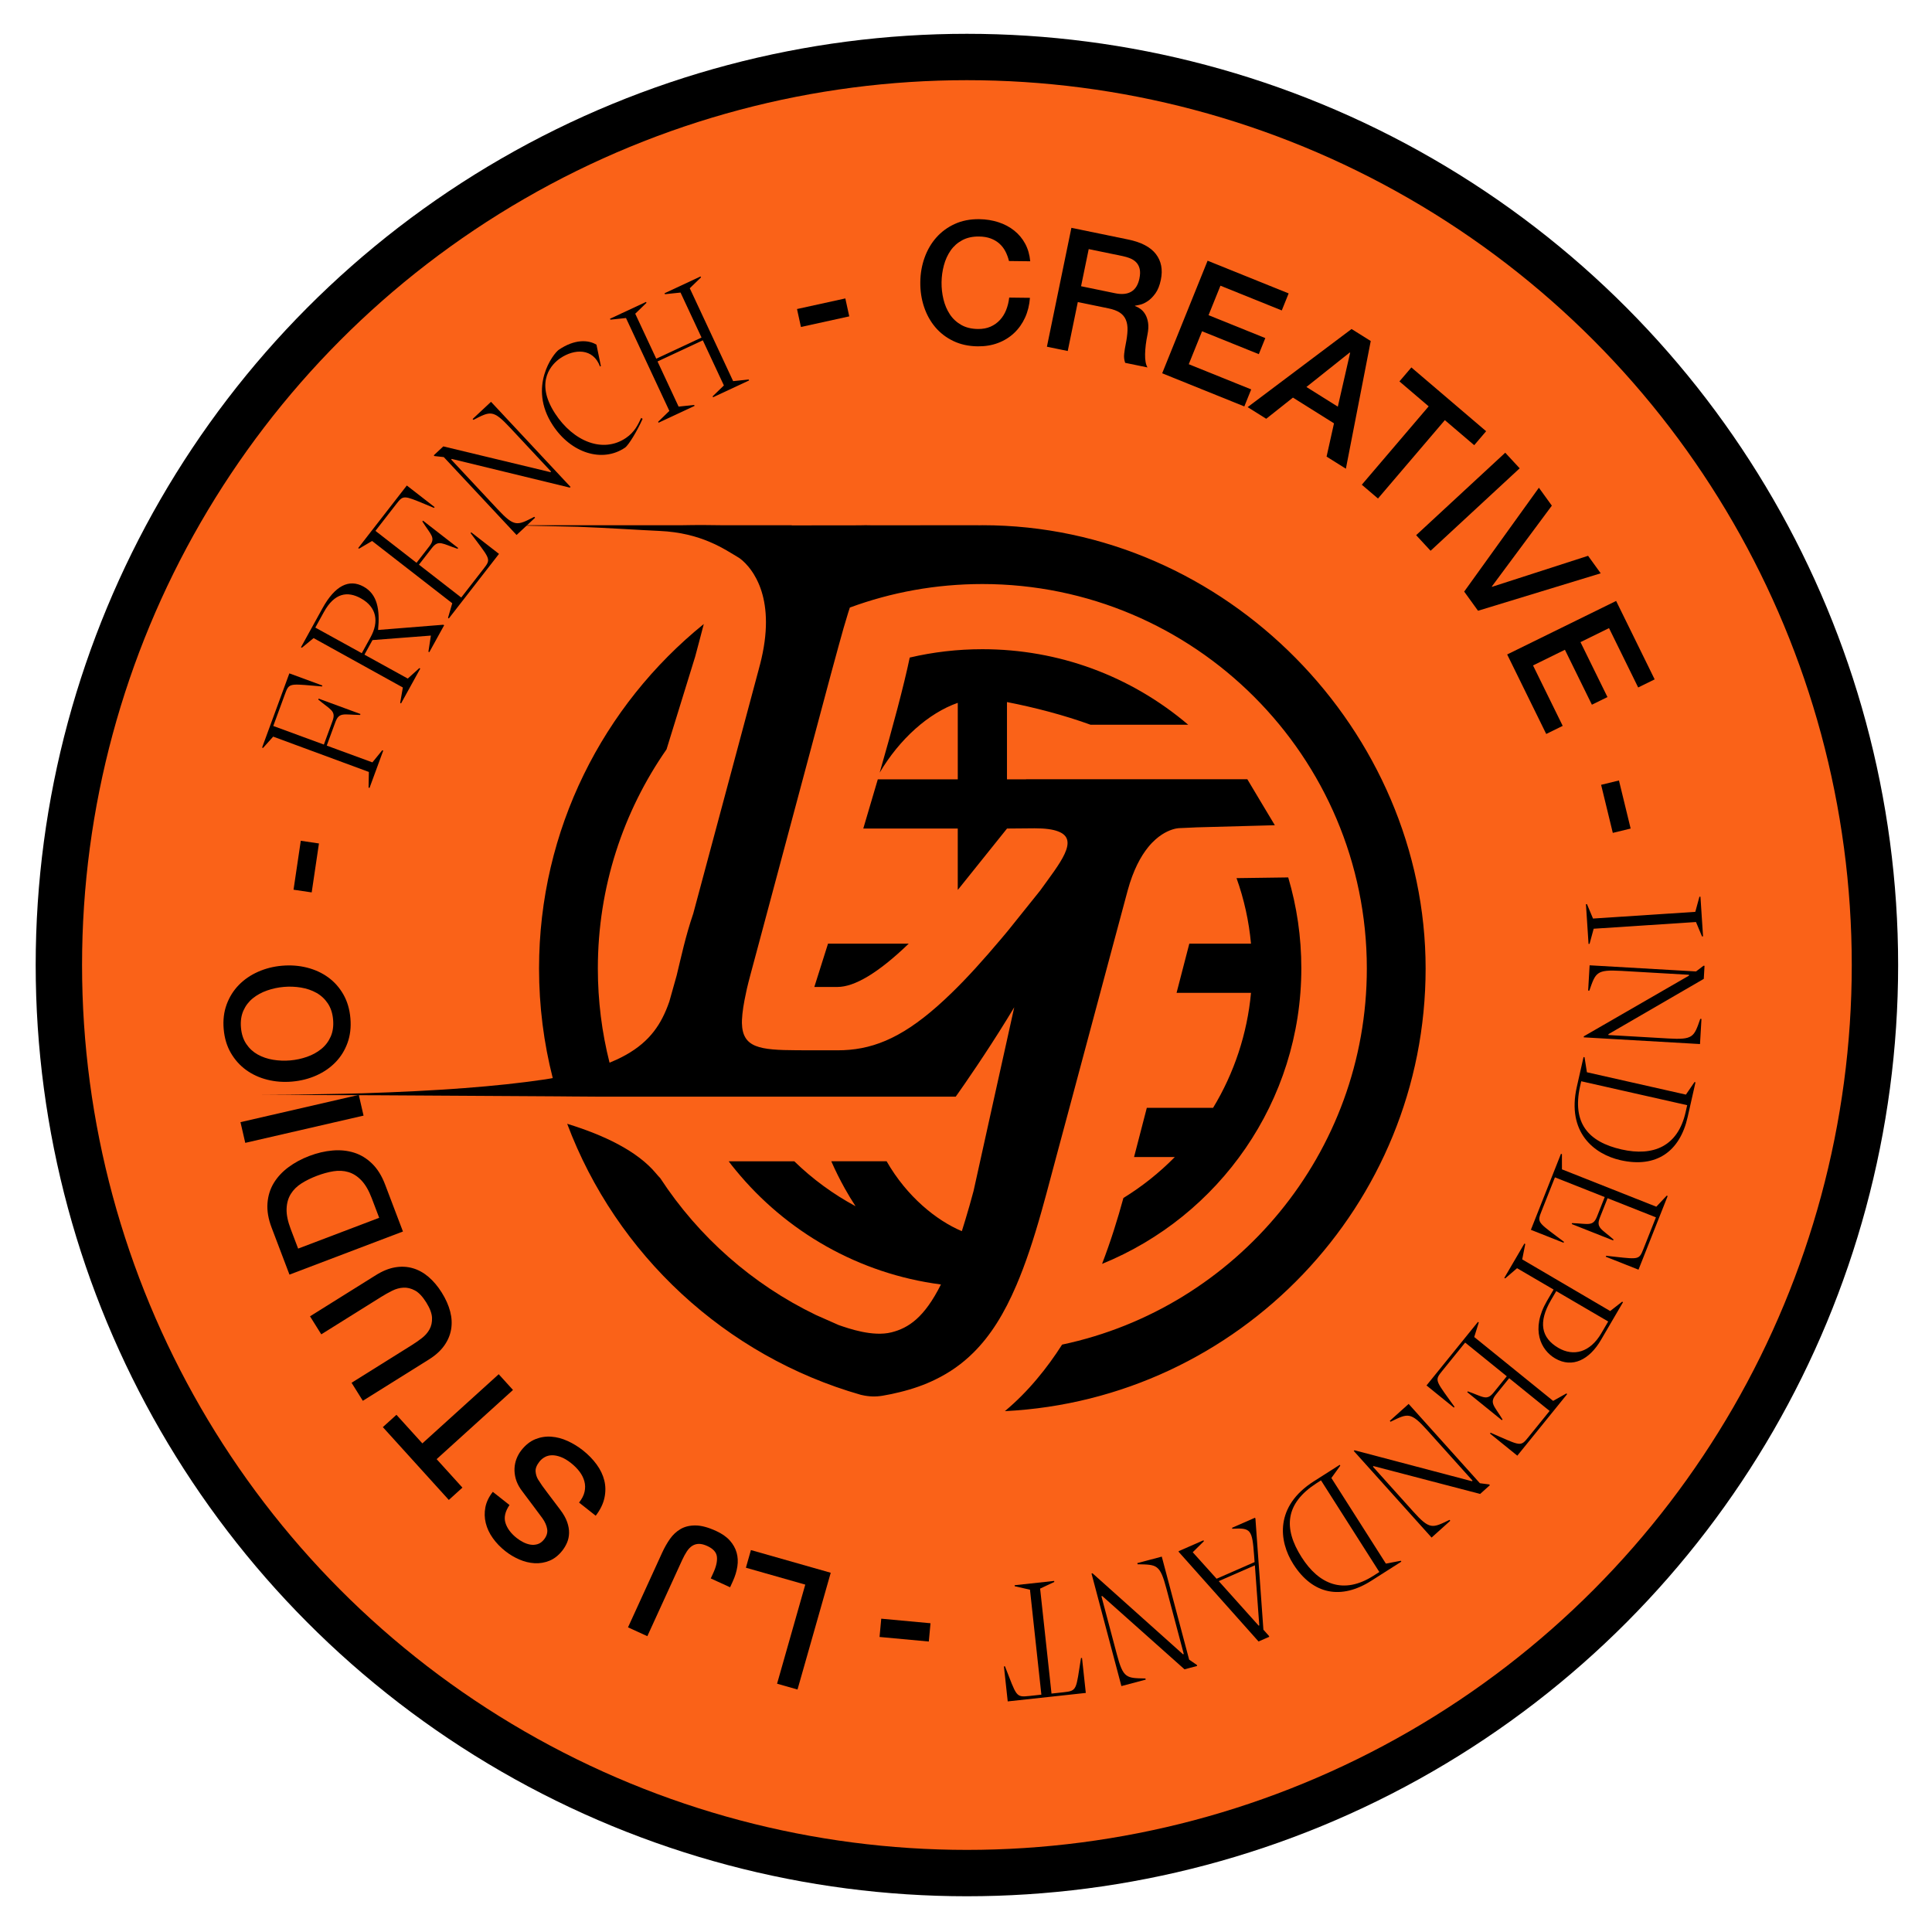 <?xml version="1.0" encoding="UTF-8"?>
<svg id="Calque_1" xmlns="http://www.w3.org/2000/svg" version="1.1" viewBox="0 0 500 500">
  <!-- Generator: Adobe Illustrator 29.6.1, SVG Export Plug-In . SVG Version: 2.1.1 Build 9)  -->
  <defs>
    <style>
      .st0 {
        fill: #fa6218;
      }
    </style>
  </defs>
  <circle cx="250.235" cy="249.75" r="241"/>
  <circle class="st0" cx="250.235" cy="249.75" r="229"/>
  <g>
    <path d="M206.396,437.246l-5.29-1.504,7.296-25.646-15.363-4.371,1.3-4.57,20.653,5.875-8.597,30.217h0Z"/>
    <path d="M171.387,401.787c.574-1.255,1.235-2.42,1.985-3.496.751-1.076,1.666-1.932,2.746-2.566,1.081-.635,2.369-.949,3.866-.941,1.497.007,3.272.48,5.326,1.418,1.521.695,2.708,1.521,3.561,2.476.854.954,1.442,1.997,1.763,3.128.322,1.131.386,2.33.194,3.597s-.587,2.554-1.185,3.861l-.695,1.521-5.002-2.287.678-1.48c.744-1.627,1.046-3.014.908-4.156-.137-1.145-.967-2.063-2.488-2.759-.801-.366-1.516-.548-2.146-.546-.63.002-1.205.167-1.725.494-.52.326-.992.812-1.417,1.457-.423.645-.837,1.406-1.239,2.287l-8.983,19.648-5.002-2.287,8.855-19.367v-.002h0Z"/>
    <path d="M149.86,388.861c.746-.943,1.222-1.876,1.426-2.799.205-.922.188-1.822-.051-2.703-.238-.881-.654-1.715-1.249-2.501-.592-.786-1.326-1.525-2.201-2.217-.943-.745-1.835-1.272-2.676-1.582-.84-.309-1.604-.454-2.292-.437-.687.018-1.299.18-1.838.482-.539.303-.99.684-1.354,1.145-.746.943-1.083,1.809-1.012,2.594s.288,1.47.647,2.055c.621,1.013,1.398,2.123,2.333,3.329.935,1.206,2.072,2.712,3.412,4.519.84,1.113,1.434,2.17,1.781,3.174s.509,1.945.488,2.825c-.023.88-.193,1.698-.512,2.456s-.732,1.459-1.242,2.104c-.982,1.242-2.09,2.113-3.327,2.613s-2.517.713-3.842.639c-1.323-.074-2.641-.396-3.95-.963-1.309-.567-2.516-1.287-3.621-2.16-1.289-1.019-2.371-2.146-3.246-3.379-.875-1.234-1.481-2.526-1.816-3.875-.335-1.351-.37-2.714-.103-4.092.267-1.379.909-2.713,1.927-4l4.315,3.41c-1.14,1.678-1.486,3.228-1.038,4.647s1.42,2.722,2.916,3.903c.507.4,1.065.758,1.676,1.072.612.314,1.232.523,1.859.628.628.104,1.25.062,1.865-.124.616-.188,1.168-.592,1.66-1.213.691-.875.962-1.772.812-2.695-.149-.922-.562-1.855-1.237-2.801-.074-.095-.359-.479-.855-1.152-.496-.672-1.054-1.421-1.673-2.246-.619-.826-1.225-1.633-1.819-2.419-.592-.786-1.014-1.354-1.264-1.7-.605-.891-1.034-1.789-1.288-2.699-.252-.91-.357-1.808-.314-2.689.043-.882.222-1.723.535-2.521.314-.799.726-1.521,1.234-2.165,1.092-1.381,2.306-2.338,3.642-2.87,1.337-.532,2.711-.745,4.123-.639,1.411.105,2.818.479,4.219,1.119,1.401.64,2.711,1.441,3.931,2.405,1.404,1.11,2.591,2.328,3.561,3.655.97,1.328,1.634,2.711,1.99,4.152.357,1.441.371,2.938.041,4.49-.33,1.553-1.083,3.098-2.261,4.635l-4.314-3.41h.002,0Z"/>
    <path d="M116.155,388.184l-17.076-18.847,3.522-3.19,6.705,7.4,19.761-17.901,3.692,4.075-19.759,17.903,6.676,7.368-3.521,3.191h0Z"/>
    <path d="M93.901,362.525l-2.916-4.664,15.521-9.703c.896-.56,1.777-1.17,2.642-1.832.866-.663,1.538-1.43,2.015-2.299s.692-1.867.643-2.996c-.048-1.129-.546-2.451-1.496-3.969-.949-1.518-1.919-2.545-2.913-3.083-.993-.538-1.985-.782-2.976-.733-.989.047-1.972.316-2.948.804-.974.489-1.91,1.013-2.804,1.573l-15.521,9.703-2.915-4.664,17.05-10.659c1.716-1.073,3.372-1.745,4.967-2.016s3.121-.195,4.577.226c1.458.422,2.816,1.171,4.079,2.25,1.264,1.078,2.408,2.438,3.434,4.08s1.747,3.267,2.165,4.873c.417,1.607.496,3.159.236,4.653-.259,1.493-.86,2.899-1.802,4.214-.941,1.316-2.271,2.51-3.987,3.582l-17.05,10.66h0Z"/>
    <path d="M74.915,329.873l-4.625-12.176c-.854-2.248-1.209-4.342-1.068-6.278.144-1.938.682-3.679,1.615-5.227.935-1.546,2.197-2.912,3.786-4.097,1.59-1.186,3.399-2.162,5.428-2.934,2.03-.771,4.032-1.241,6.007-1.41,1.975-.171,3.826.013,5.551.55,1.726.536,3.285,1.481,4.677,2.835,1.394,1.354,2.517,3.155,3.371,5.403l4.625,12.175-29.368,11.158h0ZM98.134,315.168l-1.922-5.06c-.76-2.001-1.65-3.538-2.669-4.61-1.02-1.072-2.14-1.791-3.362-2.159-1.221-.366-2.52-.438-3.894-.215-1.375.224-2.802.616-4.283,1.18-1.48.563-2.809,1.216-3.985,1.962-1.176.744-2.099,1.66-2.77,2.746-.669,1.086-1.03,2.368-1.08,3.846-.051,1.479.305,3.219,1.065,5.221l1.922,5.059,20.977-7.969h0Z"/>
    <path d="M63.473,295.773l-1.235-5.359,30.615-7.052,1.235,5.36-30.614,7.051h0Z"/>
    <path d="M57.89,266.328c-.2-2.338.058-4.472.776-6.403.718-1.931,1.766-3.603,3.147-5.017,1.38-1.414,3.035-2.55,4.963-3.406,1.929-.857,4.004-1.382,6.225-1.572,2.251-.193,4.399-.031,6.445.485,2.047.517,3.87,1.354,5.471,2.512,1.601,1.159,2.913,2.628,3.934,4.41,1.021,1.782,1.632,3.843,1.833,6.18.2,2.339-.052,4.473-.754,6.401-.703,1.931-1.745,3.603-3.125,5.016-1.38,1.414-3.034,2.549-4.963,3.406-1.928.858-4.017,1.383-6.269,1.576-2.22.19-4.354.027-6.401-.489-2.046-.516-3.87-1.354-5.471-2.512-1.6-1.157-2.919-2.628-3.956-4.409-1.036-1.779-1.653-3.838-1.854-6.178h-.001ZM62.361,265.945c.143,1.666.603,3.076,1.378,4.231.777,1.155,1.76,2.065,2.951,2.728,1.19.664,2.517,1.117,3.98,1.359,1.464.243,2.94.3,4.431.172,1.49-.128,2.937-.436,4.336-.924,1.401-.488,2.632-1.16,3.691-2.017,1.061-.856,1.875-1.92,2.442-3.19.569-1.27.781-2.738.639-4.404-.144-1.666-.603-3.076-1.379-4.232-.776-1.154-1.759-2.064-2.95-2.728-1.19-.663-2.517-1.115-3.98-1.358-1.463-.243-2.94-.301-4.431-.172-1.491.127-2.936.436-4.336.924-1.401.488-2.631,1.16-3.692,2.016-1.06.857-1.874,1.921-2.442,3.191s-.781,2.738-.639,4.404h0Z"/>
    <path d="M75.966,230.256l1.878-12.666,4.701.697-1.878,12.666-4.7-.697h0Z"/>
    <path d="M83.429,177.406l-.09.248c-.958-.07-1.778-.137-2.499-.215-5.999-.516-6.096-.505-7.098,2.221l-3.019,8.221,13.093,4.809,2.23-6.072c.986-2.684-.525-2.911-3.674-5.567l.091-.248,10.822,3.976-.091.247c-4.202-.044-5.418-.818-6.404,1.866l-2.23,6.072,11.813,4.338,2.559-3.139.248.092-3.55,9.664-.248-.091.081-4.048-24.766-9.144-2.622,2.927-.248-.09,7.054-19.207,8.549,3.141h0Z"/>
    <path d="M114.719,161.683l.23.127-3.844,6.974-.232-.127.641-4.169-15.111,1.164-2.083,3.774,11.212,6.184,3.004-2.715.231.127-4.971,9.017-.231-.128.693-3.988-23.096-12.786-3.036,2.497-.23-.127,5.565-10.096c3.208-5.817,6.848-7.68,10.624-5.598,3.583,1.976,4.271,5.922,3.763,11.219l16.872-1.349h0ZM93.627,169.045l2.273-4.123c2.209-4.008,1.633-7.791-2.528-10.086-3.391-1.869-6.774-1.475-9.558,3.573l-2.209,4.007,12.021,6.629h0Z"/>
    <path d="M121.948,137.758l7.192,5.589-12.985,16.71-.208-.161,1.094-3.774-20.741-16.117-3.387,1.994-.208-.162,12.58-16.189,7.192,5.587-.162.209c-.892-.358-1.652-.671-2.316-.964-5.559-2.312-5.654-2.332-7.436-.039l-5.399,6.949,10.631,8.26,3.32-4.273c1.755-2.258.385-2.933-1.809-6.42l.163-.209,9.102,7.073-.162.208c-3.99-1.317-4.913-2.425-6.668-.166l-3.32,4.273,10.944,8.504,5.804-7.471c1.782-2.293,1.739-2.381-1.875-7.195-.448-.571-.938-1.23-1.506-2.006l.162-.209h-.002Z"/>
    <path d="M122.317,108.434l4.759-4.445,20.576,22.025-.192.18-30.538-7.42-.161.15,11.956,12.797c4.445,4.758,5.114,4.314,9.55,2.037l.211.225-4.792,4.476-18.834-20.16-2.419-.269-.18-.193,2.476-2.312,27.729,6.67.161-.149-10.573-11.317c-4.447-4.759-5.083-4.345-9.519-2.067l-.21-.226v-.002h0Z"/>
    <path d="M143.037,110.016c-6.48-9.907.197-18.551,1.579-19.492,4.11-2.799,7.652-2.602,9.751-1.316l1.14,5.506-.218.148c-1.78-4.804-6.623-4.646-10.297-2.145-1.964,1.336-6.813,5.863-1.35,14.279,4.733,7.264,12.403,10.399,18.368,6.338,2.256-1.535,3.091-3.436,3.929-5.176l.368.229c-1.338,3.039-3.608,6.82-4.553,7.464-5.856,3.987-13.985,1.429-18.717-5.835Z"/>
    <path d="M181.422,71.784l-2.91,2.815,11.223,24.039,4.027-.422.111.238-9.33,4.355-.111-.24,2.909-2.814-5.453-11.682-11.721,5.473,5.453,11.682,4.027-.424.112.24-9.329,4.354-.112-.238,2.911-2.815-11.224-24.04-4.026.424-.112-.24,9.33-4.355.112.24-2.91,2.814,5.435,11.641,11.721-5.471-5.435-11.642-4.027.423-.112-.238,9.329-4.355.112.239h0Z"/>
    <path d="M206.265,79.977l12.506-2.744,1.018,4.642-12.506,2.745-1.018-4.643Z"/>
    <path d="M261.123,67.552c-.224-.911-.536-1.751-.938-2.52-.402-.768-.922-1.435-1.559-1.999-.641-.565-1.391-1.007-2.251-1.326-.862-.318-1.864-.484-3.008-.498-1.673-.02-3.122.3-4.347.961-1.226.658-2.226,1.549-3.002,2.669s-1.357,2.397-1.741,3.829c-.384,1.433-.584,2.896-.603,4.393-.019,1.496.147,2.966.496,4.406.349,1.442.897,2.732,1.648,3.871.748,1.138,1.728,2.052,2.936,2.741,1.209.69,2.651,1.044,4.323,1.063,1.231.016,2.319-.184,3.264-.598.943-.414,1.757-.99,2.44-1.73.685-.739,1.222-1.605,1.616-2.598.393-.992.655-2.062.786-3.203l5.368.064c-.141,1.877-.564,3.587-1.272,5.133-.708,1.547-1.655,2.878-2.843,3.992-1.186,1.115-2.576,1.971-4.168,2.567-1.59.597-3.34.884-5.246.86-2.347-.028-4.446-.486-6.297-1.374-1.853-.888-3.416-2.087-4.688-3.599s-2.241-3.269-2.905-5.271c-.666-2.004-.984-4.133-.957-6.393.026-2.229.397-4.336,1.11-6.322s1.725-3.721,3.033-5.199c1.309-1.481,2.9-2.65,4.773-3.508s3.984-1.271,6.33-1.243c1.76.021,3.414.284,4.963.786,1.549.503,2.911,1.223,4.089,2.162,1.176.938,2.123,2.072,2.841,3.399.716,1.329,1.153,2.847,1.309,4.549l-5.5-.066v.002h0Z"/>
    <path d="M277.276,58.961l14.696,3.026c3.389.698,5.781,1.954,7.176,3.769,1.393,1.814,1.82,4.029,1.281,6.644-.302,1.464-.768,2.635-1.396,3.508-.629.875-1.293,1.547-1.987,2.017-.696.471-1.351.778-1.964.922-.613.143-1.059.23-1.334.264l-.02.086c.448.152.914.398,1.398.737.484.341.904.808,1.26,1.405.357.598.604,1.33.739,2.195.136.867.079,1.904-.168,3.111-.374,1.809-.576,3.482-.607,5.018-.032,1.537.173,2.68.62,3.43l-5.775-1.189c-.267-.744-.354-1.524-.258-2.344.092-.819.217-1.603.37-2.35.29-1.408.454-2.639.492-3.695.037-1.055-.104-1.968-.425-2.738-.32-.769-.844-1.393-1.568-1.872-.727-.479-1.706-.845-2.941-1.1l-7.93-1.633-2.607,12.67-5.389-1.109,6.337-30.771h0ZM279.779,74.076l8.834,1.82c1.725.354,3.115.214,4.175-.422,1.06-.635,1.758-1.771,2.095-3.408.201-.977.222-1.803.062-2.48-.16-.677-.457-1.24-.889-1.688-.432-.449-.959-.797-1.582-1.045s-1.278-.443-1.969-.586l-8.748-1.801-1.979,9.609h.001Z"/>
    <path d="M312.525,67.473l20.975,8.462-1.779,4.408-15.872-6.405-3.078,7.631,14.688,5.927-1.68,4.161-14.689-5.927-3.44,8.528,16.157,6.52-1.777,4.406-21.259-8.578,11.755-29.133s-.001,0-.001,0Z"/>
    <path d="M349.787,85.148l4.959,3.108-6.433,33.046-4.995-3.132,1.918-8.612-10.625-6.66-6.914,5.481-4.811-3.015,26.9-20.217h.001ZM338.099,100.152l8.128,5.094,3.186-13.946-.113-.069-11.2,8.922h0Z"/>
    <path d="M365.26,95.092l19.348,16.506-3.083,3.615-7.599-6.482-17.306,20.285-4.185-3.569,17.305-20.286-7.564-6.453,3.084-3.615h0Z"/>
    <path d="M389.555,117.162l3.735,4.035-23.056,21.342-3.736-4.036,23.057-21.341Z"/>
    <path d="M398.266,126.223l3.35,4.637-15.542,20.941.052.07,24.867-8.027,3.271,4.529-31.753,9.691-3.581-4.959,19.336-26.883h0Z"/>
    <path d="M418.252,155.521l9.971,20.3-4.266,2.095-7.546-15.362-7.385,3.627,6.983,14.217-4.029,1.979-6.982-14.218-8.254,4.055,7.682,15.64-4.266,2.095-10.106-20.576,28.198-13.851h0Z"/>
    <path d="M418.984,201.986l3.025,12.442-4.618,1.122-3.024-12.441,4.617-1.123Z"/>
    <path d="M438.744,235.984l1.066-3.906.264-.018.674,10.273-.264.018-1.567-3.732-26.474,1.736-1.066,3.906-.263.018-.675-10.273.264-.018,1.568,3.732,26.473-1.736h0Z"/>
    <path d="M440.336,263.699l-.376,6.5-30.088-1.736.016-.264,27.216-15.705.013-.219-17.481-1.01c-6.501-.375-6.678.407-8.316,5.117l-.308-.018.378-6.545,27.541,1.589,1.937-1.474.263.015-.195,3.382-24.668,14.31-.013.22,15.462.893c6.5.375,6.676-.364,8.313-5.072l.308.018h-.002,0Z"/>
    <path d="M419.401,300.262c-6.868-1.551-13.979-7.217-11.324-18.977l1.744-7.725.257.058.613,3.882,25.623,5.785,2.221-3.244.258.059-2.035,9.014c-2.016,8.928-8.129,13.23-17.356,11.148h0ZM408.898,281.245c-2.017,9.333,2.057,14.268,10.77,16.235,8.197,1.85,14.564-.773,16.569-9.658l.407-1.803-27.426-6.19-.32,1.416h0Z"/>
    <path d="M404.658,321.627l-8.467-3.353,7.789-19.675.246.098.006,3.93,24.418,9.668,2.695-2.86.246.097-7.549,19.062-8.467-3.353.098-.246c.956.096,1.773.183,2.492.277,5.982.666,6.08.657,7.149-2.043l3.239-8.18-12.517-4.957-1.991,5.032c-1.053,2.658.451,2.923,3.532,5.657l-.097.244-10.717-4.242.096-.245c4.2.149,5.396.953,6.449-1.706l1.991-5.031-12.884-5.102-3.482,8.795c-1.068,2.699-1.004,2.773,3.812,6.383.59.424,1.245.918,2.008,1.505l-.098.245h.003,0Z"/>
    <path d="M402.071,333.74l-9.457-5.529-3.071,2.639-.227-.134,5.195-8.887.229.133-.793,3.971,22.766,13.36,3.096-2.419.229.133-5.729,9.799c-2.932,5.014-7.326,7.388-11.846,4.745-3.646-2.133-6.453-7.443-2.08-14.924l1.688-2.887ZM416.199,342.001l-13.444-7.86-1.354,2.316c-3.354,5.734-2.553,9.77,1.891,12.367,3.912,2.288,8.201,1.228,11.133-3.785l1.775-3.038h0Z"/>
    <path d="M376.26,364.283l-7.08-5.73,13.316-16.452.205.167-1.17,3.752,20.42,16.529,3.428-1.926.205.166-12.902,15.938-7.08-5.731.166-.205c.885.377,1.639.704,2.297,1.01,5.512,2.424,5.607,2.444,7.436.188l5.537-6.841-10.467-8.472-3.405,4.207c-1.8,2.223-.443,2.924,1.681,6.456l-.166.205-8.961-7.254.166-.206c3.965,1.397,4.865,2.523,6.665.301l3.405-4.207-10.774-8.721-5.952,7.353c-1.828,2.258-1.787,2.347,1.73,7.233.438.579.914,1.249,1.467,2.035l-.166.205h-.001Z"/>
    <path d="M375.336,393.569l-4.844,4.352-20.141-22.416.197-.177,30.381,8.012.164-.147-11.703-13.024c-4.351-4.844-5.027-4.412-9.507-2.223l-.205-.229,4.876-4.381,18.436,20.519,2.412.315.176.197-2.52,2.264-27.589-7.207-.163.146,10.35,11.519c4.35,4.844,4.995,4.442,9.475,2.252l.205.229h0Z"/>
    <path d="M334.704,404.791c-3.78-5.938-4.835-14.969,5.335-21.443l6.68-4.253.143.223-2.301,3.187,14.106,22.158,3.86-.736.142.223-7.794,4.962c-7.721,4.915-15.091,3.661-20.171-4.319v-.002h0ZM340.649,383.898c-8.007,5.201-8.593,11.572-3.796,19.107,4.512,7.089,10.877,9.713,18.561,4.822l1.559-.992-15.098-23.718-1.226.78h0Z"/>
    <path d="M325.709,424.814l-20.596-23.119-.105-.242,6.449-2.824.105.241-2.884,2.849,6.173,6.857,9.836-4.309-.129-1.72c-.486-6.705-.837-7.177-5.619-6.907l-.105-.242,5.966-2.613.105.242,2.063,28.737,1.416,1.589.106.242-2.782,1.219h.001ZM324.764,405.1l-9.352,4.096,10.328,11.521.162-.07-1.139-15.547h.001Z"/>
    <path d="M296.513,434.684l-6.294,1.672-7.738-29.128.256-.067,23.412,20.957.213-.057-4.496-16.924c-1.672-6.293-2.472-6.217-7.456-6.305l-.079-.297,6.336-1.684,7.082,26.661,2.006,1.38.068.255-3.275.87-21.291-18.972-.213.056,3.977,14.969c1.672,6.293,2.429,6.229,7.414,6.315l.079.298h-.001Z"/>
    <path d="M259.816,431.265l.264-.029c3.056,7.769,2.734,8.068,6.32,7.679l3.105-.337-2.947-27.163-3.948-.898-.028-.264,10.234-1.11.029.263-3.663,1.725,2.948,27.164,3.105-.338c3.587-.389,3.209-.613,4.527-8.855l.262-.028.982,9.054-20.208,2.193-.983-9.054v-.002h0Z"/>
    <path d="M240.377,424.826l-12.75-1.18.438-4.732,12.75,1.181-.438,4.731Z"/>
  </g>
  <g id="ICONE">
    <path d="M285.216,327.09c30.219-12.279,51.567-41.95,51.567-76.52,0-8.066-1.157-15.962-3.394-23.494l-13.376.184c1.963,5.462,3.211,11.168,3.744,16.951h-15.962l-3.301,12.737h19.263c-.959,10.498-4.336,20.739-9.815,29.761h-17.149l-3.301,12.735h10.544c-3.986,4.047-8.46,7.623-13.3,10.591-1.476,5.433-3.286,11.23-5.523,17.056h.003Z"/>
    <path d="M210.749,255.423h5.995c4.336,0,10.454-3.514,18.441-11.215h-20.891c-1.688,5.357-2.951,9.358-3.546,11.215h.001Z"/>
    <path d="M209.942,255.423c-.029-.122-.076-.152-.105,0h.105Z"/>
    <path d="M254.236,135.932c-.35,0-.7,0-1.035.015l.015-.015c-7.258,0-17.484.015-28.073.015.076,0,.166-.015.245-.015-1.052-.02-2.063-.007-3.054.02-5.934.01-11.898.012-17.438.02l.022-.039h-17.873c-2.388-.044-6.573-.093-10.728,0h-44.99l2.046.044h-.362c.193,0,.377.002.57.002l15.96.347c8.606.335,15.537.827,21.143,1.079,10.88.487,16.829,4.747,20.526,6.937,0,0,.029.015.076.046.061.046.152.108.274.198.01.007.02.015.029.022.127.095.284.22.463.372.005.005.01.007.015.012.083.071.186.171.277.254.105.1.21.196.325.316.105.091.228.198.35.35.188.193.387.418.587.653.081.093.162.196.242.296.152.186.303.379.458.587.176.24.352.499.529.771.088.132.176.269.262.411.21.343.416.705.619,1.094.056.108.113.223.169.335.228.46.453.94.663,1.466,1.551,3.864,2.435,9.541.822,17.514-.184.913-.396,1.857-.653,2.846-.046.137-.076.289-.122.44-.091.35-.184.685-.259,1.003-.076.289-.166.595-.242.898l-6.818,25.457-9.845,36.687v.015c-2.053,6.01-3.164,11.381-4.322,16.114-.015.015-.015.029-.015.046-.67,2.435-1.295,4.61-1.84,6.543-.029.091-.061.184-.091.274-.242.7-.502,1.37-.776,2.024-2.237,5.342-5.736,9.602-12.903,12.889-.548.245-1.126.502-1.735.746-1.977-7.806-3.027-15.977-3.027-24.375,0-21.045,6.558-40.597,17.756-56.679l.015-.015,7.424-24.04c.639-2.42,1.461-5.433,2.222-8.416-25.988,21.028-42.635,53.18-42.635,89.15,0,9.783,1.233,19.278,3.546,28.362-.274.046-.563.105-.852.152-.396.061-.79.137-1.202.198-.076.015-.152.029-.228.029-12.005,1.779-27.42,2.951-47.155,3.56-.046.015-.061.015-.091,0,0,0,0,.015-.015,0-.01.01-.02.01-.029,0-.01-.01-.02-.01-.029,0-.01.01-.02.01-.029,0-.015-.015,0,.015-.015,0-1.324.029-2.662.076-4.018.108-3.301.076-6.742.137-10.317.184-.729.015-1.461.029-2.207.029-.729.015-1.476.015-2.222.029-.746,0-1.49.015-2.251.015-1.507.015-3.044.029-4.61.029l8.11.029,2.618.015,19.949.076c18.214.108,33.354.198,45.937.274,1.735.015,3.423.029,5.065.046h.563c1.476.015,2.907.015,4.307.029h93.016s.091-.122.242-.35c.076-.108.166-.228.274-.379,1.674-2.374,7.229-10.346,12.735-19.293.624-1.02,1.263-2.053,1.887-3.105l-1.887,8.521-3.225,14.531-5.418,24.498c-.715,2.662-1.414,5.144-2.114,7.424-.274.913-.548,1.811-.822,2.662-.029.108-.061.213-.105.303-6.588-2.785-14.213-8.932-19.462-18.091h-14.318c1.079,2.464,2.251,4.794,3.485,7.013.898,1.598,1.826,3.149,2.799,4.625-5.768-3.105-11.139-7.03-15.855-11.626h-16.98c.578.776,1.187,1.551,1.826,2.312,12.994,15.855,31.785,26.796,53.104,29.566-4.292,8.582-8.398,11.276-12.796,12.385-4.838,1.216-11.031-.974-13.679-1.887-.029-.015-.046-.015-.076-.029l-.228-.108-5.264-2.327-.335-.152c-16.417-7.911-30.341-20.223-40.247-35.377-.379-.396-.746-.808-1.111-1.248-4.823-5.797-13.481-9.92-22.99-12.842,12.705,33.841,40.962,60.135,76.004,70.146l.35.076c1.75.396,3.499.458,5.281.152,1.537-.259,3.012-.563,4.444-.927,3.362-.822,6.406-1.887,9.159-3.24,3.744-1.811,6.999-4.109,9.845-6.937,4.52-4.459,8.066-10.226,11.154-17.453,2.374-5.523,4.473-11.898,6.529-19.188.426-1.49.837-3.012,1.263-4.581l2.525-9.448,3.423-12.735,7.973-29.761,3.409-12.737,1.613-5.995,2.085-7.774c1.446-5.281,3.377-8.824,5.325-11.215.624-.776,1.263-1.429,1.887-1.977,2.175-1.933,4.184-2.587,5.295-2.814.563-.108.898-.108.927-.108l3.423-.152.913-.046,18.458-.502,1.857-.046-3.805-6.345-3.316-5.555h-57.274v.015h-4.931v-19.993c7.212,1.4,14.758,3.377,21.652,5.873h25.259c-14.895-12.659-33.552-19.552-53.27-19.552-6.468,0-12.766.746-18.808,2.161-1.522,7.305-4.444,18.184-7.774,29.779,5.127-8.672,12.629-15.414,20.208-18.062v19.797h-20.695c-1.233,4.214-2.496,8.506-3.759,12.735h24.451v15.886c.076-.091.166-.198.242-.289l12.507-15.595,7.15-.061c2.753,0,4.733.274,6.086.808,5.631,2.114.379,8.293-4.686,15.338l-8.08,10.072c-.091.105-.166.213-.245.303-.563.67-1.096,1.309-1.627,1.948-4.779,5.675-9.008,10.332-12.903,14.105-10.302,10.043-18.091,14-26.431,14.744-1.035.091-2.07.137-3.135.137h-7.561c-.761,0-1.507,0-2.222-.015-.213.015-.44.015-.653,0-9.783-.046-14.166-.639-14.303-7.045,0-.274.015-.548.015-.837.091-1.977.455-4.29,1.05-6.984.076-.35.152-.715.228-1.079.122-.516.259-1.064.396-1.627.166-.639.335-1.295.516-1.977l2.161-8.048,7.973-29.779,3.409-12.735,1.096-4.094,5.097-19.051,1.157-4.322c.67-2.496,1.292-4.777,1.872-6.862.01-.01.015-.02.015-.029v-.029c.927-3.423,1.764-6.331,2.54-8.809.137-.44.274-.852.411-1.263,10.696-3.94,22.246-6.086,34.296-6.086,54.868,0,99.498,44.627,99.498,99.498,0,47.794-33.855,87.826-78.864,97.337-1.963,3.074-4.094,6.025-6.453,8.824-2.525,3.027-5.31,5.844-8.354,8.398,60.56-3.044,108.885-53.27,108.885-114.56s-51.455-114.719-114.707-114.719l-.005.002h0Z"/>
  </g>
</svg>